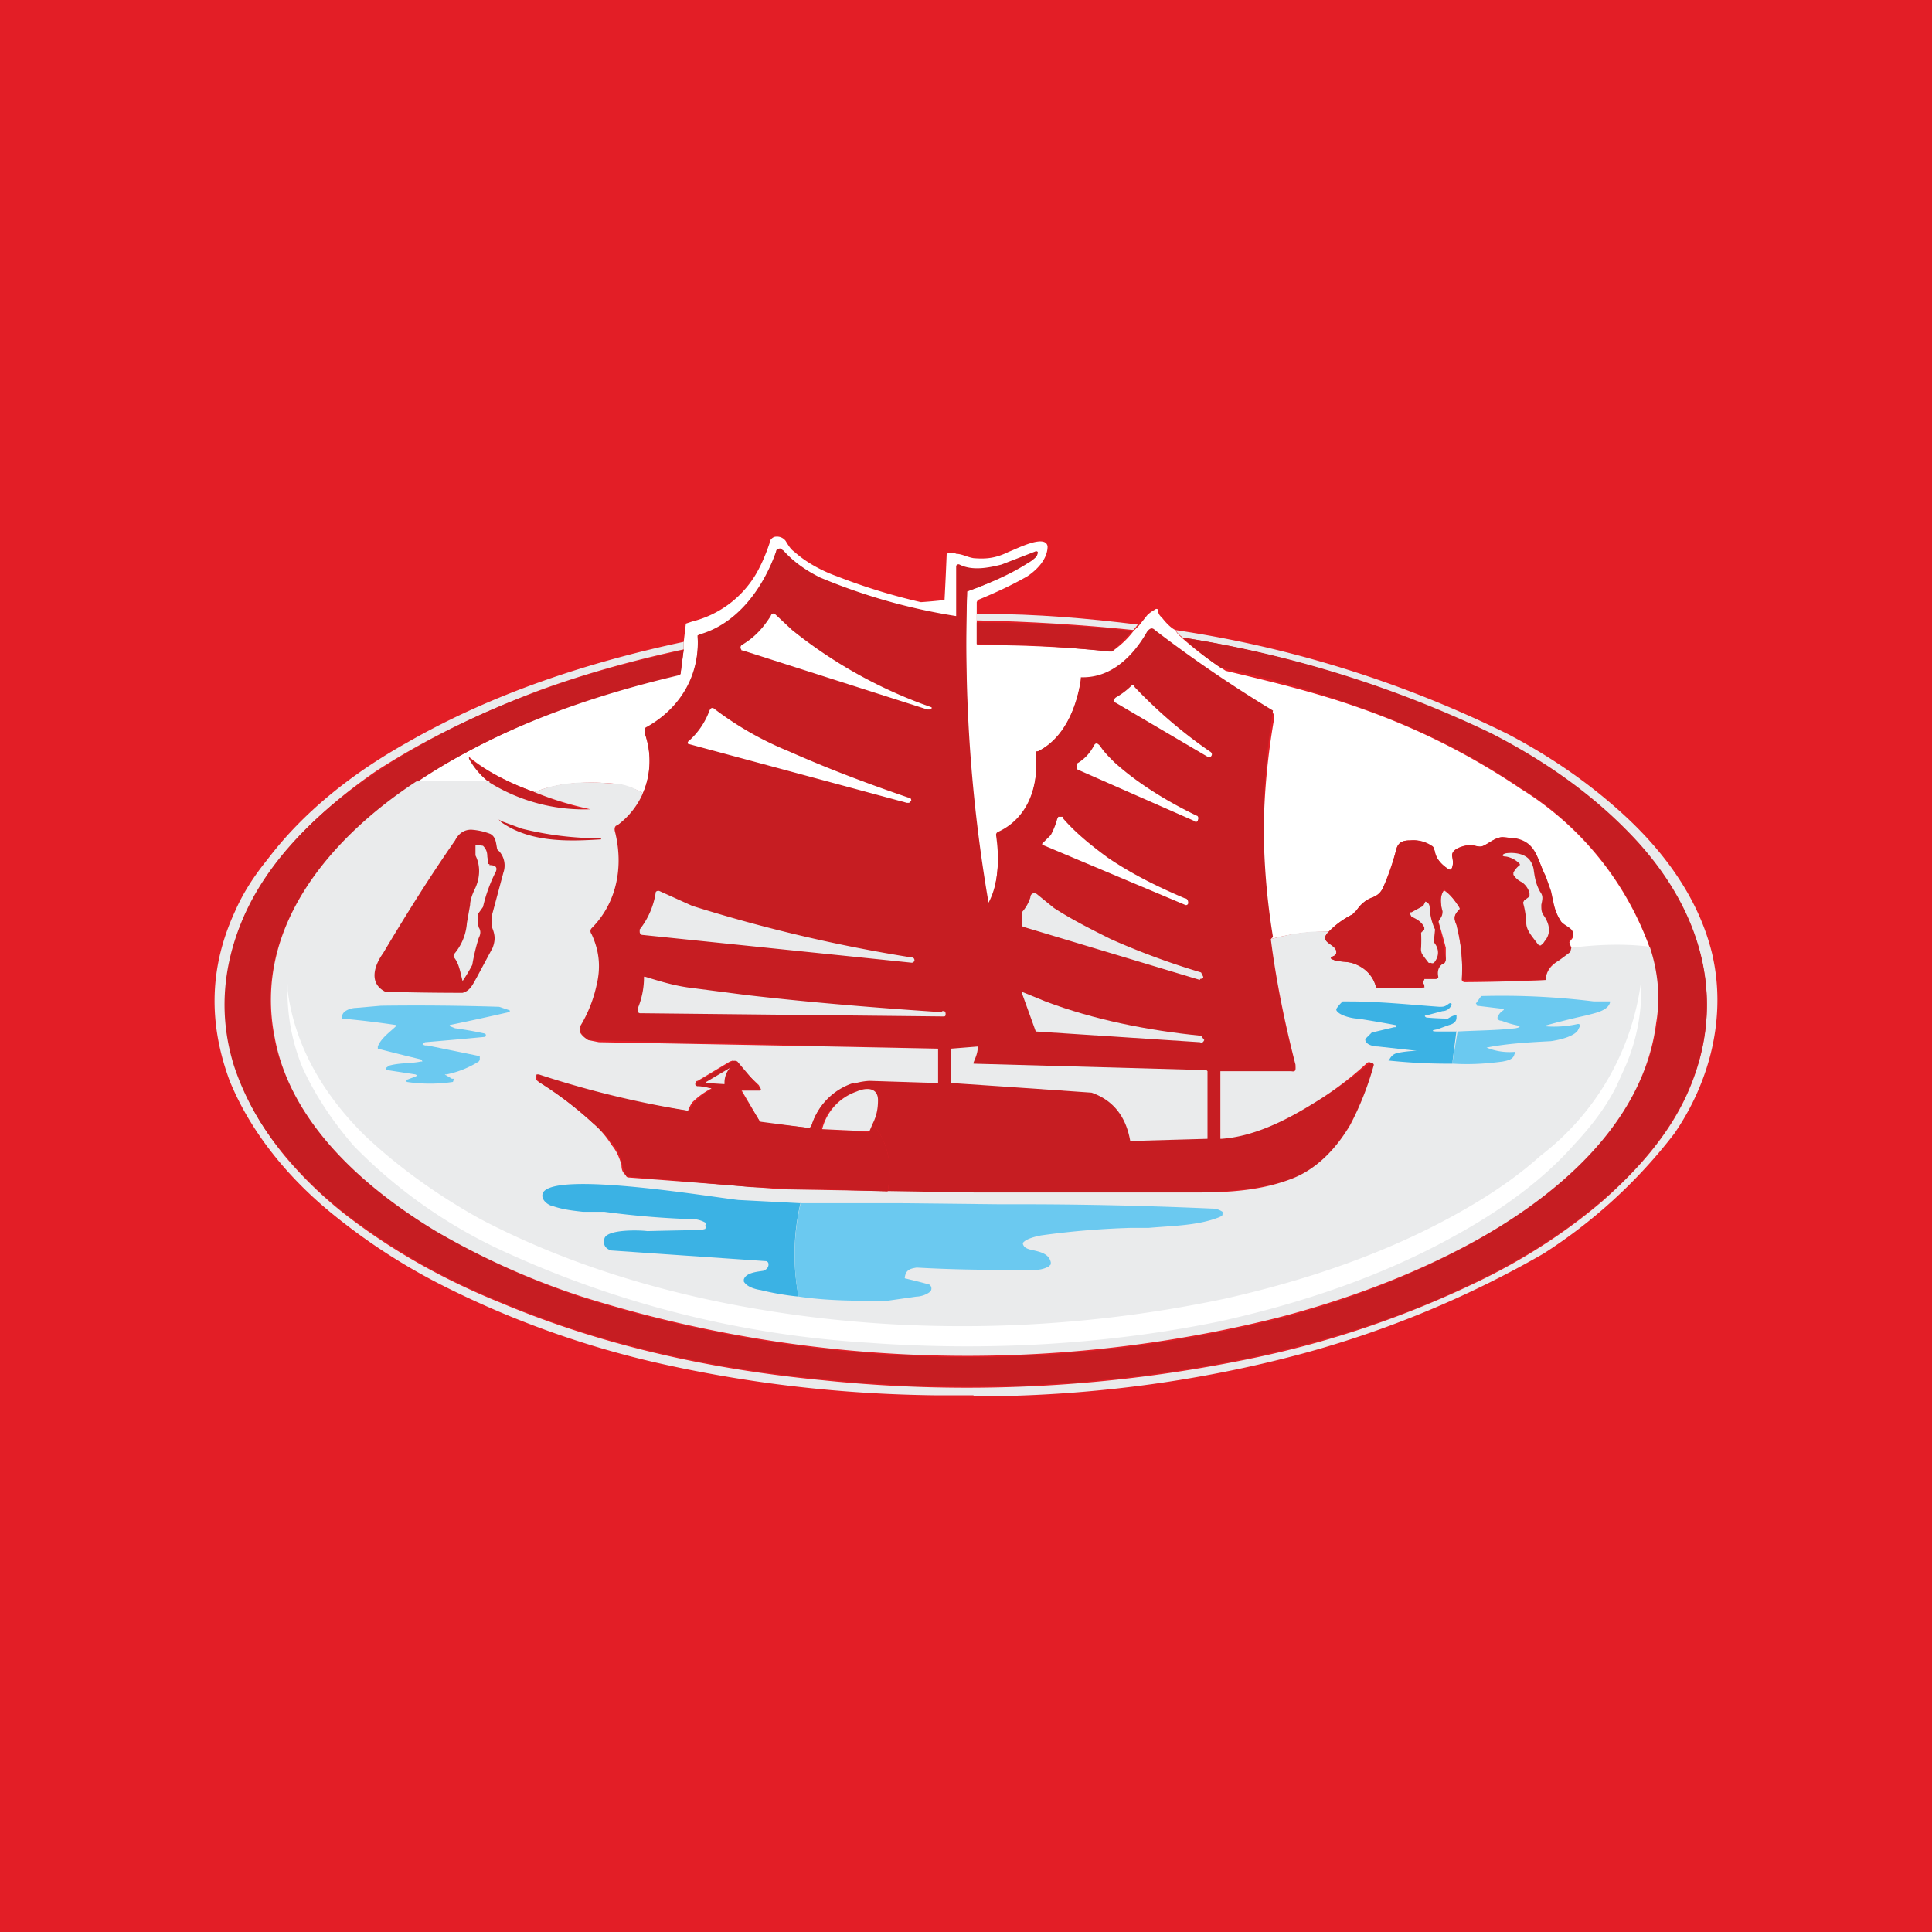 <!-- by TradingView --><svg width="18" height="18" viewBox="0 0 18 18" xmlns="http://www.w3.org/2000/svg"><path fill="#E31E26" d="M0 0h18v18H0z"/><path d="M9.1 5.72V6l.01.01a12.3 12.3 0 0 1 1.25.06c.07-.05.14-.11.2-.19l.05-.05.08-.1a.3.3 0 0 1 .07-.05.02.02 0 0 1 .03 0v.01c0 .03.02.05.04.07.04.05.08.09.12.11.02.04.05.06.07.08a3.08 3.08 0 0 0 .4.3c.42.1.84.2 1.26.35a6.5 6.5 0 0 1 1.49.75 2.9 2.9 0 0 1 1.2 1.48c-.24-.03-.49-.02-.73.01l-.02-.05v-.01c.03-.04.06-.06.02-.1-.04-.04-.08-.06-.1-.1-.06-.09-.06-.14-.1-.27a.79.79 0 0 0-.04-.14c-.07-.15-.09-.31-.28-.35A.57.57 0 0 0 14 7.8c-.06 0-.12.05-.16.07-.05.03-.06.02-.13 0-.04 0-.2.03-.18.11.01.05.01.09-.01.12a.02.02 0 0 1-.02 0c-.06-.03-.12-.1-.13-.16-.01-.03-.01-.05-.04-.06a.3.3 0 0 0-.19-.05c-.06 0-.11.01-.13.08a2.6 2.6 0 0 1-.12.35c-.02.05-.05.08-.1.1a.32.32 0 0 0-.15.12l-.04.04a.81.81 0 0 0-.22.16c-.18 0-.36.02-.54.07a6.5 6.5 0 0 1 .03-2.05c0-.03 0-.05-.02-.07a12.1 12.1 0 0 1-1.1-.75c-.02-.03-.04-.01-.05.01-.14.22-.34.42-.6.43h-.03v.02c-.04.26-.16.55-.4.66l-.02.01v.02c.03.3-.07.6-.35.73l-.01.01v.02c.02.2.01.44-.07.63H9.2a14.3 14.3 0 0 1-.19-2.91c.19-.07.39-.15.56-.26a.34.34 0 0 0 .08-.06l.01-.03c0-.02-.01-.02-.03-.01l-.31.12c-.12.03-.27.06-.4 0a.02.02 0 0 0-.01 0v.48H8.9c-.43-.07-.86-.18-1.26-.36a1.07 1.07 0 0 1-.35-.25l-.03-.02c-.01 0-.02 0-.03.03-.12.34-.36.67-.71.77H6.5v.02a.88.88 0 0 1-.47.84.05.05 0 0 0-.02.02v.04c.06.17.06.37-.02.55a.73.73 0 0 0-.28-.09c-.25-.02-.5-.01-.73.08-.2-.07-.43-.18-.6-.32-.02-.01-.02-.01 0 .01a.7.7 0 0 0 .18.22l-.2-.01h-.48a7.51 7.51 0 0 1 2.46-1l.03-.23v-.07l.02-.17.06-.02a.96.96 0 0 0 .58-.42c.05-.08.1-.19.14-.31 0-.03.03-.06.06-.06a.1.1 0 0 1 .09.04c.03.05.05.08.08.1.11.1.26.18.4.23a5.6 5.6 0 0 0 .78.24 4.82 4.82 0 0 0 .22-.02 30.2 30.2 0 0 0 .02-.43.1.1 0 0 1 .09 0c.05 0 .1.03.16.04.12.01.21 0 .33-.06.06-.02.34-.17.36-.05 0 .12-.1.22-.19.28-.14.08-.29.15-.46.22l-.01.02v.11Z" fill="#fff"/><path d="M11.84 8.75c.05.4.12.78.23 1.17 0 .04 0 .07-.04.07a122.32 122.32 0 0 0-.66-.01v.63c.3-.03.6-.16.85-.32a4.3 4.3 0 0 0 .55-.39.03.03 0 0 1 .03.02v.04c-.06.18-.13.36-.22.51-.13.23-.3.42-.54.51-.27.1-.59.12-.88.13a107.56 107.56 0 0 1-2.89 0c.04-.24.02-.45-.14-.64a.45.45 0 0 0 .05-.22c0-.12-.11-.12-.2-.08l-.02-.07a.4.4 0 0 1 .14-.03 133.2 133.2 0 0 1 .64.02v-.32a1257.15 1257.15 0 0 0-3.26-.08.17.17 0 0 1-.07-.08v-.05c.07-.12.12-.25.15-.39a.68.68 0 0 0-.06-.47.04.04 0 0 1 .01-.05c.24-.24.3-.58.22-.9 0-.03 0-.05.02-.06.1-.08.19-.18.24-.3a.77.77 0 0 0 .02-.55V6.8c0-.02 0-.02.02-.03.3-.17.49-.47.47-.84v-.01l.02-.01c.35-.1.59-.43.71-.77 0-.02.02-.03.04-.03l.03.02c.09.1.2.18.34.25a5.46 5.46 0 0 0 1.27.36v-.47a.02.02 0 0 1 .01-.01.02.02 0 0 1 .02 0c.12.06.27.03.39 0l.31-.12c.02-.01.03 0 .03.01l-.01.03a.34.34 0 0 1-.08.06 2.93 2.93 0 0 1-.57.27v.03a14.3 14.3 0 0 0 .2 2.87c.1-.19.1-.42.07-.63a.03.03 0 0 1 .02-.03c.28-.13.38-.43.35-.73v-.02h.02c.24-.12.36-.4.4-.67v-.02h.02c.27 0 .47-.2.6-.43.02-.02.04-.04.07-.01a12.08 12.08 0 0 0 1.1.75 6.5 6.5 0 0 0 0 2.11Z" fill="#C61D22"/><path d="m8.64 6.61-1.72-.55h-.01l-.01-.02a.03.03 0 0 1 .01-.03c.12-.07.2-.16.27-.27.01-.03.03-.03.05-.01l.15.14a4.36 4.36 0 0 0 1.3.72c0 .01 0 .02-.02.02h-.02Z" fill="#fff"/><path d="m10.6 5.82-.04.05c-.48-.05-.97-.08-1.46-.09v-.06h.08c.47 0 .95.04 1.43.1Z" fill="#EAEBEC"/><path d="m10.56 5.87-.2.2h-.03A12.38 12.38 0 0 0 9.1 6v-.2c.5 0 .98.03 1.46.08Z" fill="#C61D22"/><path d="M9.07 13h-.34c-.9-.01-1.77-.11-2.64-.31a8.77 8.77 0 0 1-1.94-.7 5.65 5.65 0 0 1-1.04-.67c-.41-.33-.77-.76-.97-1.25-.2-.54-.19-1.06.05-1.58.07-.16.17-.32.3-.48.34-.45.8-.81 1.3-1.09.8-.46 1.69-.75 2.58-.94v.07c-.46.1-.9.22-1.34.38-.53.2-1.04.44-1.52.75C3 7.53 2.5 8 2.25 8.6c-.18.45-.2.9-.06 1.34.1.31.27.6.48.85.17.2.35.37.54.52.45.35.94.62 1.46.83.95.4 1.96.62 3 .72a13 13 0 0 0 4.02-.21 9.06 9.06 0 0 0 2.06-.7c.42-.2.83-.46 1.18-.76.34-.3.65-.65.82-1.07.36-.88.05-1.72-.58-2.36a4.97 4.97 0 0 0-1.28-.92 10.32 10.32 0 0 0-2.87-.9.28.28 0 0 1-.07-.07 10.45 10.45 0 0 1 3.1.97c.4.21.78.47 1.12.79.36.34.66.76.78 1.25.14.59-.02 1.2-.35 1.68a4.8 4.8 0 0 1-1.22 1.12 9.46 9.46 0 0 1-2.24.93c-1 .27-2.04.4-3.07.4Z" fill="#EAEBEC"/><path d="m6.37 6.05-.03.23-.01.01c-.85.2-1.71.5-2.45 1-.78.5-1.53 1.34-1.33 2.37.16.8.85 1.42 1.5 1.8a7 7 0 0 0 1.37.63 11.95 11.95 0 0 0 6.48.2 7.91 7.91 0 0 0 1.8-.7c.78-.43 1.6-1.1 1.74-2.06a1.7 1.7 0 0 0-.07-.71 2.9 2.9 0 0 0-1.2-1.48 6.5 6.5 0 0 0-1.5-.75 9.45 9.45 0 0 0-1.3-.37 3.08 3.08 0 0 1-.35-.28 10.32 10.32 0 0 1 2.87.89c.47.24.91.54 1.28.92.63.64.94 1.48.58 2.36-.17.42-.48.78-.82 1.07-.35.3-.76.56-1.18.76-.64.32-1.34.54-2.06.7a13 13 0 0 1-4.02.21c-1.04-.1-2.05-.32-3-.72a6.16 6.16 0 0 1-1.46-.83 3.8 3.8 0 0 1-.54-.52 2.45 2.45 0 0 1-.49-.85c-.14-.45-.11-.9.07-1.34C2.49 8 3 7.53 3.5 7.2c.48-.32.99-.57 1.52-.76.43-.16.88-.28 1.34-.38Z" fill="#C61D22"/><path d="M10.57 6.4a4.43 4.43 0 0 0 .7.6c.02.01.03.03.01.05h-.03l-.85-.5a.03.03 0 0 1-.02-.02c0-.02.01-.03.03-.04a.71.71 0 0 0 .13-.1.02.02 0 0 1 .03 0ZM8.45 7.48a143143.37 143143.37 0 0 0-2.04-.55.02.02 0 0 1 0-.02.7.7 0 0 0 .2-.29c.01-.02.02-.03.04-.02a3.02 3.02 0 0 0 .7.4c.36.16.73.3 1.11.43.02 0 .03.01.03.03l-.02.02h-.02ZM11.13 7.65l-1.09-.48-.01-.01v-.04l.01-.01a.4.4 0 0 0 .15-.16c.02-.04.04-.02.06 0 .03.05.08.1.13.15.22.2.5.37.77.5.01 0 .02.02.01.04 0 .02-.02.02-.04.01Z" fill="#fff"/><path d="M4.98 7.38a3.77 3.77 0 0 0 .5.17c-.31 0-.66-.08-.92-.26a.7.7 0 0 1-.19-.22c0-.02 0-.02.01 0 .17.13.4.24.6.31Z" fill="#C61D22"/><path d="M4.56 7.29a1.67 1.67 0 0 0 .94.25c-.18-.04-.35-.09-.52-.16.24-.1.48-.1.73-.08.1 0 .2.04.28.09a.74.74 0 0 1-.24.3c-.02 0-.03.03-.02.06.08.32.02.66-.22.9a.04.04 0 0 0 0 .05c.07.15.09.3.05.47-.03.14-.08.27-.16.4v.04c.02.04.05.06.08.08l.1.02a1252.46 1252.46 0 0 1 3.16.06v.32h-.01l-.63-.02a.6.6 0 0 0-.54.42l-.01.02-.45-.05-.02-.01-.17-.29H7.08a.02.02 0 0 0 0-.03l-.01-.02a606.64 606.64 0 0 0-.24-.23l-.03.01-.3.18a.02.02 0 0 0-.02.02.02.02 0 0 0 0 .02l.05.01.1.02a.73.73 0 0 0-.18.13.33.33 0 0 0-.04.08 9.07 9.07 0 0 1-1.42-.33v.01c0 .02 0 .03.03.05.18.11.35.24.5.38.07.06.13.13.18.21.05.06.07.12.09.18 0 .05.01.07.04.1a.03.03 0 0 0 .02.02 312.81 312.81 0 0 1 1.43.11 1130.84 1130.84 0 0 0 1.8.03h2.08c.3 0 .6-.02.88-.13.23-.09.41-.28.54-.5a2.81 2.81 0 0 0 .22-.56.03.03 0 0 0-.03-.02.03.03 0 0 0-.03 0c-.15.14-.32.27-.52.39-.26.16-.55.3-.84.32h-.01v-.63h.66c.05.01.04-.02.04-.06-.1-.39-.18-.78-.23-1.17.18-.05.36-.08.54-.07-.1.1.05.1.07.18v.02l-.01.02-.04.02v.01c.06.04.15.02.22.05.1.04.17.11.2.21v.01a3.13 3.13 0 0 0 .45-.02l-.01-.02v-.03l.01-.01h.11a.02.02 0 0 0 .01-.01c0-.06 0-.1.05-.13.02 0 .03-.02.03-.05v-.1a7.18 7.18 0 0 0-.07-.25c.02-.03.04-.04.03-.1 0-.06-.02-.12.02-.18a.01.01 0 0 1 .01 0c.06.04.1.1.14.16v.01c-.05.05-.06.08-.03.15l.02.09a1.63 1.63 0 0 1 .03.43l.02.01h.04a17.78 17.78 0 0 0 .72-.02.2.2 0 0 1 .08-.15 101.1 101.1 0 0 0 .16-.15c.24-.03.49-.04.73-.01.08.24.1.48.06.71-.12.95-.95 1.63-1.72 2.05-.57.31-1.2.54-1.82.7a11.95 11.95 0 0 1-6.47-.2 7 7 0 0 1-1.36-.61c-.66-.4-1.35-1-1.5-1.8-.21-1.04.54-1.88 1.32-2.39a16.58 16.58 0 0 1 .68 0Z" fill="#EAEBEC"/><path d="M9.9 7.62c.12.14.27.26.42.37.22.15.46.27.72.38.02 0 .03.02.03.04a.02.02 0 0 1-.01.02.02.02 0 0 1-.02 0 9527.33 9527.33 0 0 0-1.33-.56v-.01l.08-.08a.7.7 0 0 0 .06-.15l.01-.02h.04Z" fill="#fff"/><path d="M5.6 7.82c-.31.02-.66.03-.93-.16-.03-.03-.03-.03 0-.01l.19.07a3.01 3.01 0 0 0 .74.09ZM4.58 8.54v.09c.03.07.04.12.01.2l-.15.28c-.04.07-.06.12-.13.14a25.95 25.95 0 0 1-.72-.01c-.16-.08-.1-.25-.02-.36.22-.37.44-.72.67-1.05.03-.06.08-.1.15-.1a.6.6 0 0 1 .18.04c.05.03.05.08.06.13 0 0 0 .02.02.03a.2.2 0 0 1 .04.2l-.11.41ZM14.64 8.83l-.01.04c-.08.06-.13.1-.15.1a.2.2 0 0 0-.08.16 17.76 17.76 0 0 1-.78 0v-.02a1.63 1.63 0 0 0-.05-.5c-.03-.06-.02-.09.03-.14v-.01a.64.64 0 0 0-.14-.17h-.01c-.04.07-.03.13-.01.2 0 .05-.02.06-.04.1a7.15 7.15 0 0 1 .07.34c0 .03-.01.04-.03.05-.04.03-.05.07-.04.12v.01l-.02.01h-.11v.01l-.01.01v.02l.01.02v.01a.01.01 0 0 1 0 .01 3.13 3.13 0 0 1-.45 0 .3.3 0 0 0-.2-.22c-.07-.03-.16-.01-.22-.05v-.01l.04-.02.01-.02v-.02c-.02-.07-.17-.08-.07-.18a.81.81 0 0 1 .22-.16l.04-.04c.04-.06.09-.1.15-.12.05-.02.08-.05.1-.1.05-.1.09-.23.12-.35.02-.07.07-.08.13-.08a.3.3 0 0 1 .2.05c.02.01.02.03.03.06.01.07.08.13.13.16a.02.02 0 0 0 .02 0c.02-.03.02-.07.01-.12-.01-.08.14-.11.18-.1.07 0 .08.02.13-.01.04-.02.1-.07.16-.07l.12.01c.2.04.2.2.28.35l.05.14c.03.13.03.18.09.28.02.03.07.05.1.08.04.05 0 .07-.02.1v.02l.02.05Z" fill="#C61D22"/><path d="M4.56 8.06c.04 0 .08.01.06.06a1.43 1.43 0 0 0-.12.33l-.05.07v.07l.01.05c.02.03.02.06 0 .1a1.85 1.85 0 0 0-.06.25 1.5 1.5 0 0 1-.09.15c-.02-.07-.03-.16-.08-.22a.03.03 0 0 1 0-.03.5.5 0 0 0 .12-.29l.03-.17c0-.04.02-.1.05-.16.04-.09.05-.2 0-.3a17.3 17.3 0 0 1 0-.1l.07.01c.03.03.04.06.04.1l.01.07h.01ZM14.16 8.06v-.01a.23.23 0 0 0-.13-.07c-.04 0-.04-.02 0-.03.07-.01.17 0 .22.06a.2.2 0 0 1 .04.1c.01.07.02.13.06.2.03.04.02.07.01.12 0 .05 0 .07.03.11.05.08.06.16 0 .23a.1.1 0 0 1-.04.04l-.02-.01c-.05-.07-.11-.13-.11-.2a.82.82 0 0 0-.03-.19l.01-.02.04-.03.01-.01v-.03a.18.18 0 0 0-.07-.1c-.04-.02-.06-.04-.08-.07v-.02a.2.2 0 0 1 .06-.07ZM8.5 8.97l-2.52-.26a.03.03 0 0 1-.02-.03v-.02a.74.74 0 0 0 .15-.35.03.03 0 0 1 .02-.01h.01l.31.14a14.33 14.33 0 0 0 2.04.48c.02 0 .03.01.03.03a.03.03 0 0 1-.03.02ZM11.18 9.13l-1.63-.49h-.02l-.01-.03V8.5a.37.37 0 0 0 .08-.14c0-.03.03-.05.06-.03l.16.13c.17.11.35.2.53.29.27.12.54.22.84.31l.02.04v.01l-.02.01h-.01ZM13.27 8.42l.01-.02c.03.01.04.03.04.06a.53.53 0 0 0 .05.2l-.01.1v.02c.05.06.05.13 0 .19a.03.03 0 0 1-.03 0 .03.03 0 0 1-.02 0 1.8 1.8 0 0 1-.06-.08.1.1 0 0 1-.01-.06 1.44 1.44 0 0 0 0-.14l.03-.03v-.02c-.03-.06-.08-.08-.12-.1l-.01-.02a.02.02 0 0 1 0-.02h.01l.11-.06.01-.02ZM8.78 9.42c.02 0 .03 0 .03.03 0 .02-.01.02-.02.02l-2.82-.03h-.01l-.02-.01V9.4A.76.76 0 0 0 6 9.1.02.02 0 0 1 6 9.1h.01c.13.04.26.08.4.1l.54.07c.6.07 1.22.12 1.82.16Z" fill="#EAEBEC"/><path d="M15.29 9.14a1.8 1.8 0 0 1-.14.78l-.09.2c-.1.2-.24.38-.4.55-.3.34-.7.62-1.1.84-.68.38-1.43.63-2.19.8-1.07.22-2.19.28-3.28.2a9.5 9.5 0 0 1-3.35-.83 4.68 4.68 0 0 1-1.44-1c-.2-.23-.36-.47-.48-.73a1.86 1.86 0 0 1-.14-.79v.07c.07.54.36 1 .73 1.36.32.3.69.56 1.07.77.8.42 1.7.69 2.6.84 1.42.24 2.91.2 4.33-.1.8-.18 1.59-.45 2.3-.87.22-.13.44-.28.64-.46a2.44 2.44 0 0 0 .94-1.63Z" fill="#fff"/><path d="M9.74 9.33c.45.17.95.27 1.45.32l.03.04c-.01.02-.02.03-.04.02l-1.53-.1-.13-.36v-.01l.22.09Z" fill="#EAEBEC"/><path d="m13.53 9.91.05-.3c.18-.01.37-.01.54-.03.05-.01.05-.02 0-.03a.92.92 0 0 1-.13-.04c-.03 0-.05-.02-.03-.05a.14.14 0 0 1 .05-.05V9.4l-.25-.03a.01.01 0 0 1 0-.01l-.01-.01.05-.07a7 7 0 0 1 1.05.05H15v.01c-.02.08-.15.1-.22.12a7.21 7.21 0 0 0-.4.1 1 1 0 0 0 .32-.02c.01 0 .02 0 .02.02l-.02.04c-.04.06-.18.09-.25.1-.18.01-.4.02-.6.06a.56.56 0 0 0 .26.04.01.01 0 0 1 0 .02c-.01.05-.06.06-.11.07-.15.02-.3.03-.46.02Z" fill="#6BC9F0"/><path d="m13.57 9.6-.04.31a5.3 5.3 0 0 1-.6-.03h.01c.02-.04.04-.06.08-.07a1.04 1.04 0 0 1 .18-.02l-.36-.04c-.03 0-.11-.01-.12-.06v-.01l.06-.06.21-.05H13a.01.01 0 0 0 0-.02 10.7 10.7 0 0 0-.35-.06c-.05 0-.18-.03-.2-.08V9.4a.33.33 0 0 1 .06-.07h.06c.28 0 .56.03.84.05.04 0 .05 0 .09-.03.02-.01.03 0 .02.02a.09.09 0 0 1-.08.05l-.15.04c-.02 0-.02.01 0 .02a2.5 2.5 0 0 0 .2.01.23.23 0 0 1 .06-.03.02.02 0 0 1 .02 0v.02c0 .04-.03.06-.07.07l-.11.04c-.06.01-.05.02 0 .02h.18Z" fill="#3BB2E4"/><path d="M3.87 10.03c.02-.01.02-.01 0-.02l-.26-.04c-.02 0-.02-.02 0-.03l.01-.01c.1-.03.21-.02.3-.04.02 0 .02 0 0-.02a21.92 21.92 0 0 1-.4-.1v-.02c.03-.08.12-.14.17-.19v-.01a8.75 8.75 0 0 0-.5-.06c-.02-.07.08-.1.13-.1l.23-.02a24.55 24.55 0 0 1 1.1.01l.09.03a.01.01 0 0 1 0 .02 24.69 24.69 0 0 1-.55.12v.01l.05.02a3.48 3.48 0 0 1 .28.05.02.02 0 0 1 0 .03 42.47 42.47 0 0 1-.56.05c-.03.02-.03.02 0 .03h.02a124.29 124.29 0 0 1 .49.1v.03a.04.04 0 0 1-.01.02.9.9 0 0 1-.3.12c-.02 0-.02 0 0 .01l.05.03h.02l-.01.03a1.45 1.45 0 0 1-.43 0 .02.02 0 0 1 0-.02l.08-.03Z" fill="#6BC9F0"/><path d="M9.07 9.9v.01l2.17.06.01.01v.63l-.71.02h-.01c-.04-.23-.16-.38-.36-.45a454.71 454.71 0 0 0-1.31-.09v-.32l.25-.02c0 .06-.02.1-.04.15Z" fill="#EAEBEC"/><path d="m7.96 10.1.02.07a.5.5 0 0 0-.33.34v.01h.01l.43.03v-.01l.04-.07c.16.19.18.4.14.63A1130.84 1130.84 0 0 1 7 11.06a312.62 312.62 0 0 0-1.16-.1.26.26 0 0 1-.04-.1.48.48 0 0 0-.08-.19 1.4 1.4 0 0 0-.2-.21 3.52 3.52 0 0 0-.5-.38L5 10.03a.02.02 0 0 1 0-.02h.02a9.08 9.08 0 0 0 1.4.34.33.33 0 0 1 .05-.08c.04-.04.1-.09.16-.12v-.01a.74.74 0 0 0-.1-.02H6.5a.02.02 0 0 1 0-.04l.32-.19a.05.05 0 0 1 .05 0 249.92 249.92 0 0 1 .22.26l-.01.01H6.9l.18.29.46.06.02-.02a.6.6 0 0 1 .39-.4Z" fill="#C61D22"/><path d="M6.75 10.08v.02h-.01l-.16-.01v-.01l.22-.13c.02-.01.02-.01 0 0a.21.21 0 0 0-.05.13ZM8.13 10.47l-.03.07h-.02l-.42-.02a.5.5 0 0 1 .32-.35c.09-.04.2-.04.2.08 0 .07-.01.14-.05.22Z" fill="#EAEBEC"/><path d="M7.46 11.2a2.1 2.1 0 0 0-.02.88 2.51 2.51 0 0 1-.35-.06c-.06-.01-.13-.03-.16-.08v-.02c.02-.06.11-.07.18-.08.03-.01.05-.03.05-.06a.03.03 0 0 0-.02-.03 1199.74 1199.74 0 0 1-1.45-.1c-.05-.02-.07-.05-.06-.1 0-.1.33-.09.4-.08a47.82 47.82 0 0 1 .5-.01l.04-.01a.03.03 0 0 0 0-.03.03.03 0 0 0 0-.03.26.26 0 0 0-.09-.03 8.06 8.06 0 0 1-.85-.07h-.2c-.09-.01-.18-.02-.27-.05-.06-.01-.13-.07-.1-.13.12-.2 1.55.04 1.82.07l.58.03Z" fill="#3BB2E4"/><path d="M7.44 12.08a2.1 2.1 0 0 1 .02-.87h.94l.91.01h.11a40.4 40.4 0 0 1 1.87.04c.04 0 .07.01.1.03v.02c0 .02-.01.02-.03.03-.2.08-.44.08-.66.1h-.17a7.61 7.61 0 0 0-.83.07c-.05.01-.14.03-.17.07v.01c.01.03.03.04.06.05.08.02.18.03.2.12v.02l-.02.02a.26.26 0 0 1-.1.03h-.22a13.72 13.72 0 0 1-.91-.02c-.06.01-.1.02-.11.09a.02.02 0 0 0 0 .01 5.72 5.72 0 0 1 .2.05c.04 0 .06.04.04.07-.03.03-.09.05-.13.05l-.28.04c-.28 0-.55 0-.82-.04Z" fill="#6BC9F0"/></svg>